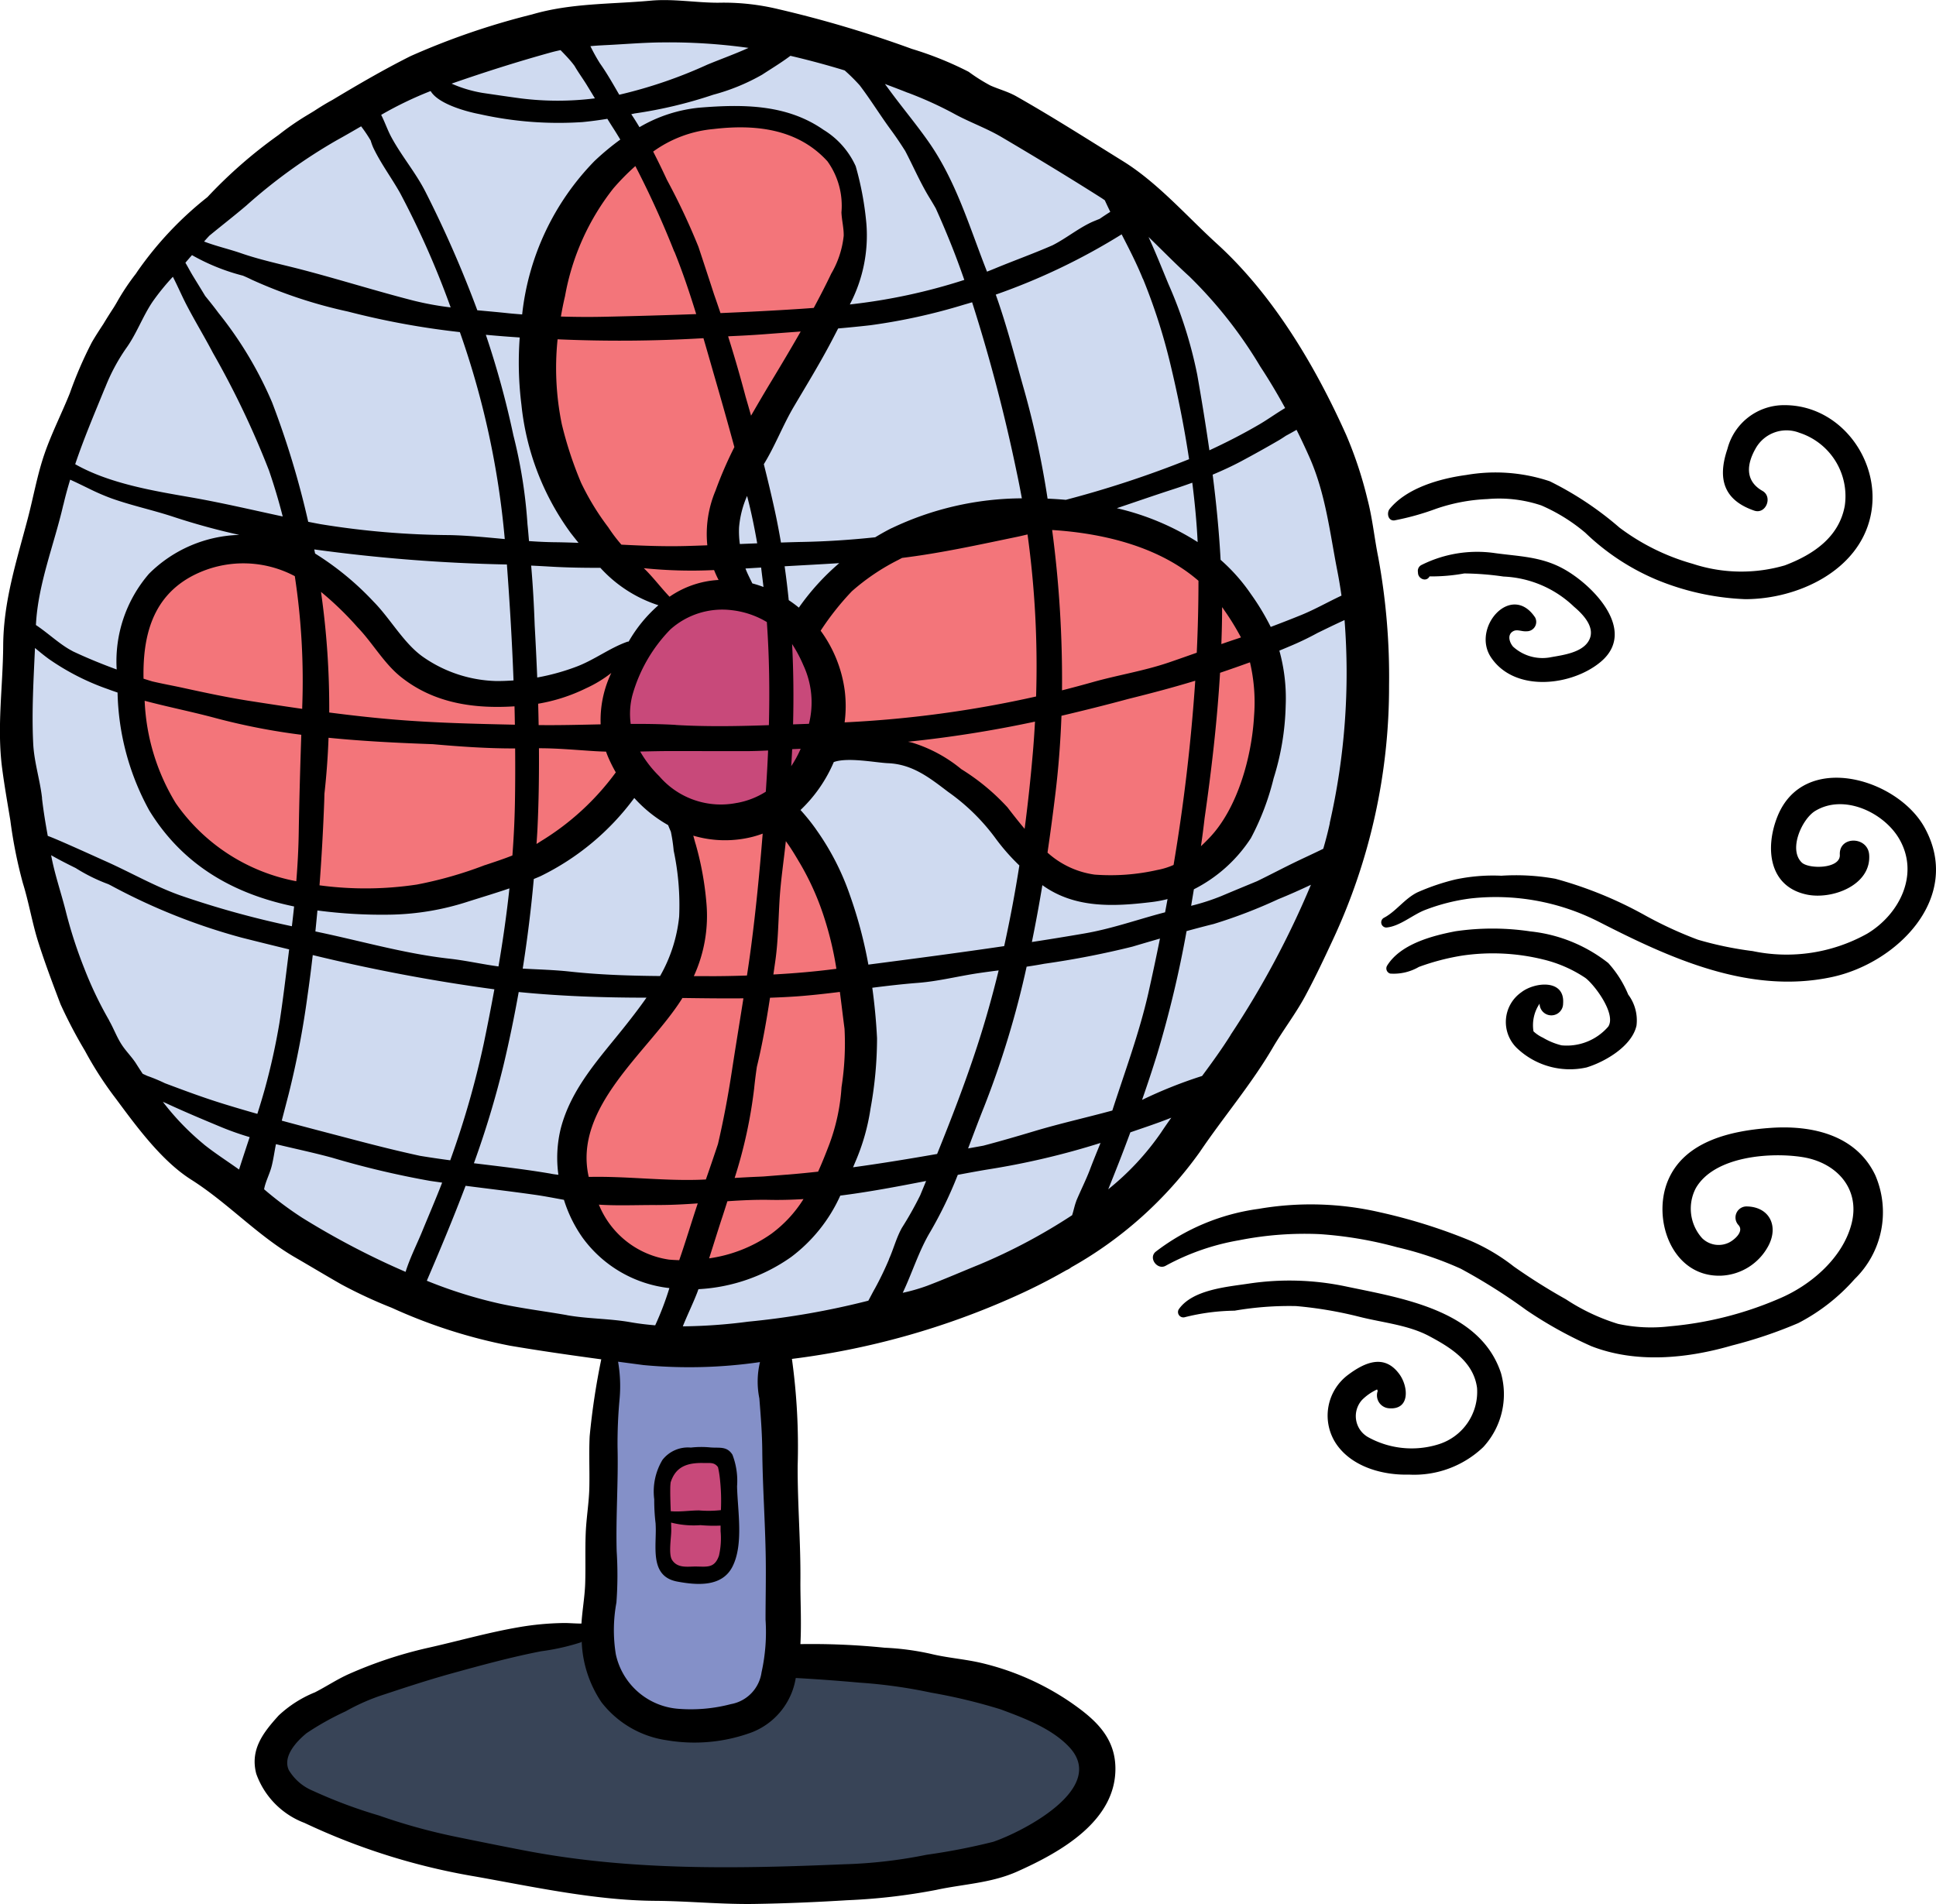 <svg id="p3-12" xmlns="http://www.w3.org/2000/svg" width="141.341" height="139.022" viewBox="0 0 141.341 139.022">
  <path id="Path_1033" data-name="Path 1033" d="M2246.656-3935.458c-.2.087-.411.185-.625.293-2.728,1.378-5.671,2.371-8.437,3.687a49.955,49.955,0,0,0-15.049,10.354c-5.3,5.578-7.859,11.694-10.293,18.778a52.818,52.818,0,0,0-2.023,23.578c1.037,7.976,4.084,16.42,9.112,22.744,4.666,5.868,11.912,9.946,18.837,12.665,8.9,3.494,17.824,5.109,27.371,3.747a58.551,58.551,0,0,0,12.3-3.115c2.06-.774,3.959-1.921,6-2.707,1.553-.6,2.938-.726,4.374-1.682,6.334-4.221,10.342-11.649,13.923-18.142a45.73,45.73,0,0,0,5.585-17,66.586,66.586,0,0,0,.145-14.117,24.708,24.708,0,0,0-5.332-12.953,82.837,82.837,0,0,0-15.739-15.9c-5-3.887-10.852-7.71-17.074-9.032a89.372,89.372,0,0,0-10.713-1.745C2254.975-3936.355,2250.517-3937.118,2246.656-3935.458Z" transform="translate(-2208.229 3937.528)" fill="#cfdaf0"/>
  <path id="Path_1034" data-name="Path 1034" d="M2287.477-3504.141c-2.077.733-3.935,1.935-5.988,2.739-1.579.618-3.141,1.131-4.281,2.493-2.059,2.464-.018,4.849,2.572,6.023,4.886,2.215,10.859,2.832,16.092,3.8,6.632,1.229,13.168.779,19.859.8,4.19.011,9.638-.121,13.559-1.7,2.611-1.055,8.28-4.061,7.138-7.613s-8.881-5.322-12.057-5.94c-3.853-.75-7.55-1.167-11.4-1.542C2304.122-3505.952,2294.73-3506.8,2287.477-3504.141Z" transform="translate(-2256.464 3625.834)" fill="#384457"/>
  <path id="Path_1035" data-name="Path 1035" d="M2362.374-3572.546c-.67,3.856-1.149,11.272,1.745,14.426a7.018,7.018,0,0,0,9.519.353c4.058-3.69,2-10.475,1.735-15.173-.178-3.19.122-6.464-.3-9.608-.391-2.9-3.242-2.32-5.72-2.205-2.211.1-6.237-.9-6.659,1.586C2362.016-3579.184,2362.82-3574.974,2362.374-3572.546Z" transform="translate(-2318.362 3682.984)" fill="#8490c8"/>
  <g id="Group_359" data-name="Group 359" transform="translate(9.202 8.729)">
    <path id="Path_1036" data-name="Path 1036" d="M2356.789-3872.88c-3.781-2.2-7.119-7.81-8.6-11.895-2.295-6.33-.824-15.993,4.487-20.527a13.034,13.034,0,0,1,11.722-2.967c1.953.479,4.386,1.261,5.213,3.285a14.684,14.684,0,0,1,.378,8c-1,4.035-4.589,7.334-6.32,11.118-1.678,3.669-3.56,7.553-2.149,11.519C2360.146-3873.486,2357.976-3874.062,2356.789-3872.88Z" transform="translate(-2316.906 3908.638)" fill="#f3757a"/>
    <path id="Path_1037" data-name="Path 1037" d="M2273.373-3788.194c-3.639,3.337-9.8,3.612-14.1,1.426-5.08-2.585-7.5-10.639-14.273-9.353-9.152,1.738-8.632,12.668-4.716,19.19,4.277,7.124,14.842,7.447,21.953,5.858a21.046,21.046,0,0,0,10.7-6.3,3.628,3.628,0,0,0,1.422-3.167c-.1-1.582-.822-2.9-.633-4.609C2273.806-3785.881,2274.9-3788.7,2273.373-3788.194Z" transform="translate(-2237.611 3827.282)" fill="#f3757a"/>
    <path id="Path_1038" data-name="Path 1038" d="M2364-3725.271c1.293,4.123,2.02,9.132-.951,12.84-3.661,4.569-8.718,10.034-5.188,16.174,3.279,5.7,10.346,5.887,15.029,1.462,5.292-5,5.614-13.94,3.634-20.485-.613-2.025-1.575-3.749-2.342-5.68-.427-1.077-.836-3.276-1.814-3.994-1.07-.786-2.775-.1-3.988,0C2367.146-3724.852,2365.54-3725.362,2364-3725.271Z" transform="translate(-2323.798 3775.932)" fill="#f3757a"/>
    <path id="Path_1039" data-name="Path 1039" d="M2420.047-3787.94a11.831,11.831,0,0,1,6.781.832c2.37.987,3.449,3.2,5.3,4.866a21.085,21.085,0,0,0,7.415,4.328c2.542.749,5.827-.792,7.971-2.219,4.693-3.124,5.213-13.254,2.929-17.958-1.628-3.353-6.057-4.835-9.291-6.148a16.251,16.251,0,0,0-10.8-.7c-4.134,1.056-9.358,3.4-11.708,7.208-.816,1.321-.625,2.252-.1,3.687a13.545,13.545,0,0,1,1,3.012C2419.691-3789.928,2419.13-3788.712,2420.047-3787.94Z" transform="translate(-2368.273 3834.003)" fill="#f3757a"/>
  </g>
  <g id="Group_360" data-name="Group 360" transform="translate(44.961 43.139)">
    <path id="Path_1040" data-name="Path 1040" d="M2370.635-3782.167c-2.417,1.077-3.859,6.079-3.409,8.487.534,2.857,3.169,5.84,6.06,6.379,3.452.644,7.282-.35,8.828-3.675a9.4,9.4,0,0,0-.581-8.977,8.913,8.913,0,0,0-4.677-3.453C2373.589-3784.679,2372.557-3783.7,2370.635-3782.167Z" transform="translate(-2367.145 3783.992)" fill="#c8497a"/>
    <path id="Path_1041" data-name="Path 1041" d="M2380.318-3555.337c-2.215.506-2.229,7.474-.713,8.561a2.886,2.886,0,0,0,3.923-.754c.779-1.512.22-4.217.12-5.9C2383.485-3556.138,2382.244-3555.257,2380.318-3555.337Z" transform="translate(-2375.401 3618.514)" fill="#c8497a"/>
  </g>
  <path id="Path_1042" data-name="Path 1042" d="M2304.9-3899.564c-.291-1.438-.417-2.837-.792-4.259a29.3,29.3,0,0,0-1.537-4.652c-2.251-5.036-5.325-10.221-9.423-13.962-2.2-2-4.33-4.466-6.867-6.042-2.578-1.6-5.141-3.236-7.788-4.738-.627-.356-1.268-.514-1.913-.8a13.04,13.04,0,0,1-1.584-1,24.748,24.748,0,0,0-4.144-1.671,83.535,83.535,0,0,0-9.74-2.9,16.97,16.97,0,0,0-4.4-.472c-1.635,0-3.289-.3-4.92-.151-2.924.267-5.824.17-8.674,1.007a53.71,53.71,0,0,0-8.866,3.042c-1.951.979-3.823,2.069-5.691,3.191-.1.057-.2.109-.3.167-.37.212-.726.436-1.077.665l-.613.37a20.154,20.154,0,0,0-1.965,1.371,34.477,34.477,0,0,0-5.185,4.532,25.392,25.392,0,0,0-5.125,5.444c-.032.051-.066.1-.1.151a16.859,16.859,0,0,0-1.377,2.067c-.07.125-.146.246-.219.369-.26.4-.516.8-.761,1.21-.295.45-.589.9-.856,1.36a29.471,29.471,0,0,0-1.608,3.721c-.594,1.476-1.32,2.9-1.841,4.4-.534,1.541-.809,3.15-1.223,4.725-.818,3.117-1.778,6.029-1.8,9.291-.018,3.007-.47,5.959-.077,8.968.166,1.271.392,2.543.6,3.809a33.97,33.97,0,0,0,.91,4.564c.448,1.436.683,2.924,1.14,4.356.484,1.519,1.05,3.016,1.614,4.5a34.925,34.925,0,0,0,1.784,3.4,26.174,26.174,0,0,0,2.266,3.507c1.5,2.025,3.333,4.532,5.483,5.895,2.687,1.7,4.853,4.1,7.626,5.7,1.12.648,2.22,1.312,3.338,1.949a34.315,34.315,0,0,0,3.682,1.71,38.4,38.4,0,0,0,8.635,2.77c2.229.378,4.442.693,6.662.995a52.363,52.363,0,0,0-.846,5.61c-.061,1.219,0,2.451-.023,3.672-.018,1.143-.218,2.252-.265,3.391-.051,1.23,0,2.464-.039,3.695-.033.982-.213,1.946-.273,2.925-.441,0-.914-.043-1.265-.04a20.775,20.775,0,0,0-3.333.31c-2.265.39-4.47,1.028-6.705,1.524a31.3,31.3,0,0,0-5.65,1.879c-.87.385-1.654.913-2.5,1.346a8.551,8.551,0,0,0-2.652,1.692c-1.126,1.244-2.1,2.484-1.636,4.257a5.977,5.977,0,0,0,3.521,3.587A47.672,47.672,0,0,0,2239-3803.24c4.287.762,8.76,1.744,13.121,1.773,2.4.016,4.79.263,7.209.227,2.284-.035,4.532-.132,6.806-.272a43.944,43.944,0,0,0,6.481-.751c2-.433,4.01-.49,5.92-1.341,3.135-1.4,7.272-3.7,7.172-7.644-.057-2.242-1.567-3.535-3.265-4.712a19.469,19.469,0,0,0-6.625-2.9c-1.2-.269-2.407-.353-3.6-.644a19.3,19.3,0,0,0-3.359-.445,52.61,52.61,0,0,0-6.147-.263c.086-1.616-.01-3.26,0-4.613.026-2.812-.213-5.6-.2-8.412a46.585,46.585,0,0,0-.419-7.8,56.873,56.873,0,0,0,16.283-4.567,41.382,41.382,0,0,0,3.755-1.911,1.443,1.443,0,0,0,.361-.213,28.938,28.938,0,0,0,9.372-8.408c1.73-2.561,3.761-4.94,5.322-7.605.758-1.3,1.673-2.474,2.386-3.8s1.364-2.7,2-4.07a43.7,43.7,0,0,0,4.116-18.6A48.185,48.185,0,0,0,2304.9-3899.564Zm-5.965-9.311q.487.979.932,1.979c1.2,2.7,1.5,5.559,2.065,8.422.111.565.2,1.134.284,1.705-.966.452-1.908.991-2.9,1.4-.755.309-1.509.6-2.266.886a17.682,17.682,0,0,0-1.447-2.4,13.31,13.31,0,0,0-2.213-2.5c-.113-2.086-.316-4.154-.58-6.218.709-.3,1.409-.619,2.092-.984.914-.489,1.811-.988,2.708-1.509.174-.1.36-.223.553-.352C2298.371-3908.553,2298.644-3908.711,2298.938-3908.875Zm-5.437,12.943c.046.066.1.13.14.2a18.593,18.593,0,0,1,1.239,2.016c-.094.031-.186.064-.28.095-.385.127-.769.258-1.152.391.031-.866.054-1.73.054-2.587C2293.5-3895.857,2293.5-3895.895,2293.5-3895.932Zm2.035,4.027a12.752,12.752,0,0,1,.3,3.922c-.163,2.949-1.188,6.71-3.237,8.875-.211.223-.425.434-.641.636.1-.676.188-1.355.265-2.035.5-3.478.918-7.066,1.13-10.627Q2294.451-3891.507,2295.536-3891.9Zm-4.406-28.152a32.365,32.365,0,0,1,5.163,6.566c.648.984,1.248,1.994,1.812,3.026-.661.39-1.3.857-1.92,1.215-1.18.687-2.376,1.3-3.61,1.87-.264-1.837-.563-3.675-.889-5.526a31.81,31.81,0,0,0-2.1-6.611c-.456-1.1-.924-2.282-1.455-3.438C2289.146-3921.975,2290.127-3920.96,2291.13-3920.056Zm-31.41,81.919c.1,1.263.2,2.533.212,3.8.024,2.614.214,5.211.253,7.814.022,1.5-.013,3.01-.015,4.516a13.574,13.574,0,0,1-.292,3.859,2.743,2.743,0,0,1-2.234,2.318,11.492,11.492,0,0,1-3.791.346,5.064,5.064,0,0,1-4.613-3.985,11.046,11.046,0,0,1,.044-3.778,27.354,27.354,0,0,0,.018-3.751c-.068-2.528.126-5.045.064-7.583a35.164,35.164,0,0,1,.155-3.6,10.47,10.47,0,0,0-.116-2.651l1.86.247a35.74,35.74,0,0,0,8.5-.219A6.126,6.126,0,0,0,2259.72-3838.137Zm-24.781-17.728c-1.6-.347-3.18-.743-4.754-1.157-1.783-.469-3.562-.929-5.334-1.41q.256-.98.509-1.959a65.06,65.06,0,0,0,1.365-7.119c.146-1.005.273-2.009.389-3.012a129.2,129.2,0,0,0,13.259,2.5q-.365,2-.783,4a65.972,65.972,0,0,1-2.439,8.485C2236.411-3855.636,2235.674-3855.744,2234.939-3855.865Zm-14.879-31.951a47.2,47.2,0,0,0,6.217,1.208c-.079,2.387-.149,4.776-.187,7.161-.019,1.192-.083,2.366-.177,3.534a13.848,13.848,0,0,1-8.8-5.7,15.564,15.564,0,0,1-2.271-7.477C2216.563-3888.632,2218.309-3888.29,2220.06-3887.816Zm-5.3-2.889c-.062-3.114.649-6.021,3.671-7.558a8.016,8.016,0,0,1,7.373.074,50.759,50.759,0,0,1,.542,9.524c0,.055,0,.109-.005.164-1.276-.182-2.551-.377-3.831-.577-1.618-.252-3.245-.6-4.848-.95-.732-.161-1.513-.3-2.272-.479C2215.176-3890.572,2214.966-3890.637,2214.756-3890.705Zm27.589-20a19.163,19.163,0,0,0,3.6,9.367q.281.359.567.716c-.574-.021-1.148-.039-1.721-.045-.631-.007-1.262-.038-1.893-.083-.035-.408-.067-.817-.111-1.224a35.861,35.861,0,0,0-1.03-6.5v0a65.489,65.489,0,0,0-2.01-7.338q1.236.114,2.473.195A24.823,24.823,0,0,0,2242.346-3910.705Zm19.831,23.338c.05-1.95.032-3.912-.071-5.867a9.985,9.985,0,0,1,.826,1.555,6.437,6.437,0,0,1,.405,4.271Zm.555,1.782c-.015.035-.029.069-.044.1a7.948,7.948,0,0,1-.646,1.17q.04-.62.07-1.242Zm-.134-10.308a9.019,9.019,0,0,0-.737-.544q-.126-1.244-.3-2.474c1.327-.074,2.657-.146,3.988-.228A17.406,17.406,0,0,0,2262.6-3895.893Zm-.948,17.054c.432.583.813,1.255,1.006,1.575a19.631,19.631,0,0,1,1.81,4.052,24.273,24.273,0,0,1,.874,3.694l-.015,0c-1.52.2-3.051.33-4.585.413q.071-.491.141-.983c.211-1.482.221-3,.313-4.5C2261.282-3876.009,2261.5-3877.418,2261.649-3878.839Zm2.216-.849a14.618,14.618,0,0,0-1.146-1.426,10.476,10.476,0,0,0,2.429-3.5c1.021-.373,3.062.044,3.963.082,1.782.075,3.024,1.058,4.379,2.089a15,15,0,0,1,3.419,3.33,15.139,15.139,0,0,0,1.788,2.048q-.463,2.961-1.108,5.889c-3.3.486-6.6.92-9.915,1.35a32.346,32.346,0,0,0-1.335-5.035A18.753,18.753,0,0,0,2263.865-3879.687Zm13.984-1.6a15.991,15.991,0,0,0-3.39-2.81,10.483,10.483,0,0,0-3.559-1.927c-.11-.03-.222-.052-.334-.074a87.182,87.182,0,0,0,9.273-1.469c-.038.679-.081,1.355-.137,2.029-.162,1.929-.367,3.867-.62,5.8C2278.658-3880.244,2278.248-3880.767,2277.849-3881.285Zm-11.909-6.23a9.106,9.106,0,0,0,.012-2.281,9.512,9.512,0,0,0-1.763-4.407,20.042,20.042,0,0,1,2.28-2.881,15.926,15.926,0,0,1,3.413-2.3c.083-.048.171-.089.255-.135,2.822-.345,5.619-.964,8.4-1.54.254-.052.5-.115.757-.172a70.323,70.323,0,0,1,.625,11.831A81.464,81.464,0,0,1,2265.94-3887.514Zm3.431-14.177c-.416.208-.813.435-1.2.668-1.763.187-3.532.305-5.305.339-.524.01-1.048.027-1.573.044-.131-.758-.272-1.511-.434-2.256-.251-1.159-.528-2.312-.817-3.464.828-1.345,1.391-2.852,2.2-4.218.938-1.588,1.9-3.157,2.758-4.793.153-.292.31-.594.467-.9.785-.07,1.569-.146,2.354-.236a43.066,43.066,0,0,0,6.827-1.5c.2-.056.4-.116.6-.176a122.03,122.03,0,0,1,3.256,12.415c.136.631.259,1.266.375,1.9A22.317,22.317,0,0,0,2269.372-3901.692Zm-12.682,44.983q-.429,1.293-.878,2.575c-.123.006-.246.013-.37.017-2.7.1-5.4-.26-8.089-.205h-.094c-1.151-5.083,4.315-9.1,6.771-12.95.023-.037.046-.077.07-.114,1.486.02,2.968.04,4.453.025-.28,1.778-.574,3.553-.847,5.337S2257.1-3858.46,2256.69-3856.709Zm-4.339-39.357a10.343,10.343,0,0,0-2.177,2.657.3.3,0,0,0-.108.016c-1.263.446-2.4,1.321-3.682,1.807a16.161,16.161,0,0,1-2.885.8q-.078-1.905-.185-3.807c-.051-1.454-.13-2.907-.258-4.365q.727.036,1.453.078c1.2.07,2.4.088,3.6.085A9.792,9.792,0,0,0,2252.35-3896.065Zm-1.072-2.7.032,0a34.2,34.2,0,0,0,5.1.135,7.5,7.5,0,0,0,.329.724h-.022a6.964,6.964,0,0,0-3.558,1.224c-.62-.65-1.174-1.391-1.815-2.023Zm-3.148,11.4c-1.511.033-3.021.072-4.528.054-.01-.52-.02-1.04-.036-1.56a12.7,12.7,0,0,0,3.488-1.124,9.009,9.009,0,0,0,1.853-1.124A7.979,7.979,0,0,0,2248.13-3887.364Zm-4.5,1.745c1.369,0,2.683.126,4.066.212.275.017.551.028.826.035.04.112.081.223.127.335a10.486,10.486,0,0,0,.586,1.18,19.038,19.038,0,0,1-5.475,5.028c-.1.069-.208.134-.313.2.023-.366.05-.731.068-1.1C2243.61-3881.69,2243.638-3883.654,2243.625-3885.619Zm-.377,9.545c.159-.067.321-.13.476-.2a18.679,18.679,0,0,0,6.855-5.713,9.862,9.862,0,0,0,2.469,1.98c.095.238.2.479.2.475a11.917,11.917,0,0,1,.207,1.386,19.158,19.158,0,0,1,.4,4.819,10.978,10.978,0,0,1-1.393,4.341c-2.208-.02-4.432-.09-6.583-.326-1.141-.125-2.293-.152-3.445-.217Q2242.953-3872.786,2243.248-3876.074Zm12.8,7.093h-1.121a10.55,10.55,0,0,0,.917-5.35,22.482,22.482,0,0,0-.776-4.263c-.066-.2-.118-.428-.182-.643a8.178,8.178,0,0,0,4.341.082,7.03,7.03,0,0,0,.726-.23c-.222,2.761-.488,5.525-.848,8.27-.092.7-.192,1.4-.3,2.091Q2257.427-3868.982,2256.046-3868.981Zm2.037-12.65a5.926,5.926,0,0,1-5.675-1.938,8.354,8.354,0,0,1-1.4-1.809c.755-.016,1.51-.036,2.262-.035l5.408.005c.558,0,1.114-.021,1.669-.048q-.065,1.513-.168,3.01A5.866,5.866,0,0,1,2258.083-3881.632Zm-4.467-5.692c-1.1-.064-2.2-.078-3.3-.071a5.445,5.445,0,0,1,.119-2.081,11.188,11.188,0,0,1,2.771-4.813,5.675,5.675,0,0,1,4.482-1.412,6.372,6.372,0,0,1,2.567.867c.18,2.5.211,5.023.149,7.528C2258.136-3887.231,2255.864-3887.192,2253.616-3887.324Zm5.489-22.567c-.13-.465-.264-.929-.4-1.393q-.586-2.219-1.278-4.409l.146-.013c.828-.036,1.655-.079,2.481-.142.892-.068,1.782-.134,2.672-.2-.687,1.205-1.4,2.4-2.124,3.6C2260.1-3911.613,2259.6-3910.758,2259.1-3909.891Zm.914,12.5a8.237,8.237,0,0,0-.824-.265c-.171-.364-.361-.709-.5-1.089l1.143-.069C2259.9-3898.337,2259.965-3897.864,2260.019-3897.388Zm-1.205-6.645c.055.223.114.446.168.67.221.919.405,1.849.569,2.784-.423.017-.845.033-1.267.051a6.69,6.69,0,0,1-.058-1.208A7.139,7.139,0,0,1,2258.814-3904.033Zm6.124-16.2c-.4.839-.824,1.656-1.259,2.465q-.45.034-.9.065c-1.966.131-3.937.229-5.909.313-.154-.454-.307-.907-.467-1.359q-.567-1.746-1.143-3.483a48.351,48.351,0,0,0-2.3-4.889c-.316-.685-.653-1.378-1.005-2.062a8.862,8.862,0,0,1,4.406-1.646c3.046-.362,6.15-.028,8.318,2.355a5.555,5.555,0,0,1,1.022,3.728c.022.571.177,1.142.165,1.713A6.906,6.906,0,0,1,2264.938-3920.234Zm-11.433-1.647c.61,1.507,1.119,3.03,1.592,4.564q-3.383.125-6.76.195c-1.018.022-2.067.015-3.118-.017.085-.494.181-.988.3-1.482a17.727,17.727,0,0,1,3.521-7.863,16.921,16.921,0,0,1,1.616-1.642A67.614,67.614,0,0,1,2253.505-3921.881Zm2.119,6.316c.236.806.468,1.614.7,2.426.533,1.839,1.058,3.683,1.56,5.533a28.95,28.95,0,0,0-1.381,3.192,8.161,8.161,0,0,0-.594,3.978c-.532.02-1.064.039-1.6.053-1.553.04-3.112-.021-4.672-.1a11.512,11.512,0,0,1-.961-1.27,18.643,18.643,0,0,1-1.979-3.241,27.508,27.508,0,0,1-1.413-4.292,20.407,20.407,0,0,1-.306-6.193l.224.011A102.875,102.875,0,0,0,2255.625-3915.565Zm-15.951,38.479a29.022,29.022,0,0,1-4.968,1.421,25.163,25.163,0,0,1-7.108.056q.229-3.049.343-6.122c.007-.189.01-.379.016-.568q.227-2.036.3-4.084c2.528.253,5.078.378,7.614.468,2,.178,4.019.318,6.009.311.011,1.347.008,2.694-.017,4.039-.024,1.264-.088,2.523-.183,3.777C2241.021-3877.53,2240.343-3877.31,2239.674-3877.086Zm1.789,1.7c-.205,1.909-.477,3.809-.8,5.7-1.2-.161-2.37-.431-3.577-.566-3.229-.361-6.284-1.248-9.456-1.918l-.334-.072c.052-.51.1-1.021.149-1.531a35.961,35.961,0,0,0,5.285.306,19.347,19.347,0,0,0,5.73-.96C2239.45-3874.745,2240.464-3875.049,2241.462-3875.39Zm-13.748-21.641a23.337,23.337,0,0,1,2.662,2.578c1.1,1.14,1.917,2.627,3.157,3.619,2.422,1.936,5.349,2.339,8.3,2.152.012.447.019.895.027,1.341-2.892-.062-5.81-.131-8.688-.366-1.634-.133-3.252-.316-4.866-.525A60.043,60.043,0,0,0,2227.715-3897.031Zm14.054,6.457c-.425.03-.853.049-1.292.044a9.752,9.752,0,0,1-5.282-1.734c-1.427-.98-2.421-2.82-3.649-4.059a21.178,21.178,0,0,0-4.271-3.516c-.019-.1-.041-.2-.061-.3a121.176,121.176,0,0,0,14.064,1.1C2241.493-3896.225,2241.664-3893.4,2241.769-3890.574Zm2.739,36.019c-1.868-.32-3.755-.535-5.639-.765a68.565,68.565,0,0,0,2.157-7.139c.426-1.78.792-3.568,1.114-5.363,3.055.305,6.171.409,9.228.412h.1c-.471.676-.983,1.343-1.521,2.023-1.849,2.337-3.953,4.535-4.732,7.509a8.971,8.971,0,0,0-.177,3.4C2244.861-3854.5,2244.684-3854.525,2244.508-3854.555Zm7.725,2.284c.995.006,1.987-.048,2.978-.117-.462,1.381-.873,2.771-1.353,4.147-.249-.008-.5-.02-.743-.043A6.546,6.546,0,0,1,2248-3852.3C2249.407-3852.208,2250.822-3852.281,2252.234-3852.271Zm4.763.909c.127-.391.253-.787.379-1.183,1.036-.071,2.072-.121,3.109-.1.812.016,1.628-.008,2.446-.058a9.2,9.2,0,0,1-2.345,2.533,10.41,10.41,0,0,1-4.543,1.794C2256.367-3849.371,2256.675-3850.37,2257-3851.363Zm4.73-3.127q-.859.068-1.722.136l-.271.013c-.609.024-1.218.058-1.828.094a34.77,34.77,0,0,0,1.427-6.56c.051-.518.12-1.035.194-1.55.408-1.668.7-3.353.961-5.049.655-.024,1.311-.055,1.968-.1,1.048-.077,2.091-.195,3.133-.324.116.883.22,1.775.339,2.685a20.723,20.723,0,0,1-.219,4.267,14.578,14.578,0,0,1-.887,4.161c-.26.684-.529,1.357-.823,2.01C2263.243-3854.626,2262.485-3854.551,2261.727-3854.49Zm4.824-.537c.05-.118.1-.237.15-.356a15.531,15.531,0,0,0,1.125-3.928,28.751,28.751,0,0,0,.476-5.135q-.094-1.856-.347-3.689c1.111-.141,2.222-.271,3.339-.357,1.469-.113,2.954-.493,4.41-.709.494-.073.985-.138,1.476-.2-.455,1.864-.972,3.708-1.563,5.52-.871,2.67-1.877,5.283-2.929,7.882C2270.647-3855.643,2268.6-3855.307,2266.551-3855.027Zm18.935-4.144c-1.908.52-3.847.95-5.739,1.519-1.218.366-2.448.722-3.686,1.049l-1.111.2c.388-1.02.766-2.038,1.162-3.024a67.232,67.232,0,0,0,3.111-10.247c.426-.063.853-.131,1.282-.212a63.82,63.82,0,0,0,6.437-1.25q1.007-.3,2.015-.59-.405,2.01-.852,4C2287.443-3864.8,2286.4-3862.012,2285.485-3859.171Zm3.33-14.336c-1.789.494-3.54,1.093-5.373,1.408q-1.917.33-3.837.624.423-2.069.766-4.151c2.377,1.712,5.213,1.571,8.019,1.229a8.93,8.93,0,0,0,1.12-.213q-.088.484-.18.967C2289.157-3873.6,2288.985-3873.554,2288.815-3873.507Zm-.03-3.232a15.457,15.457,0,0,1-4.6.343,6.464,6.464,0,0,1-3.439-1.606q.312-2.131.569-4.251c.234-1.907.379-3.823.45-5.741,1.633-.385,3.265-.791,4.887-1.231,1.637-.406,3.274-.837,4.88-1.327a135.328,135.328,0,0,1-1.582,13.45A5.232,5.232,0,0,1,2288.785-3876.739Zm.814-15.145c-1.851.63-3.761.922-5.637,1.458-.715.2-1.435.393-2.157.576a83.211,83.211,0,0,0-.72-11.708c3.821.242,7.844,1.244,10.682,3.708q0,2.62-.125,5.252C2290.96-3892.357,2290.281-3892.116,2289.6-3891.884Zm-3.785-11.268c1.376-.464,2.749-.941,4.135-1.39q.689-.223,1.367-.47c.182,1.45.322,2.9.392,4.335A18.886,18.886,0,0,0,2285.813-3903.152Zm1.9-16.752a42.523,42.523,0,0,1,1.991,6.188c.542,2.246,1.018,4.6,1.377,6.987a75.776,75.776,0,0,1-9,2.968c-.445-.04-.889-.068-1.331-.087a66.162,66.162,0,0,0-1.683-7.84c-.667-2.345-1.275-4.752-2.1-7.058a46.379,46.379,0,0,0,9.19-4.4C2286.713-3922.082,2287.266-3921.009,2287.714-3919.9Zm-17.167-13.584a27.394,27.394,0,0,1,3.279,1.481c1.166.653,2.412,1.08,3.555,1.753,2.47,1.455,4.915,2.935,7.328,4.469.074.048.146.1.22.151.129.284.264.565.4.846-.262.164-.52.336-.775.51-.242.1-.479.189-.691.293-.96.469-1.794,1.151-2.745,1.635-1.405.616-2.869,1.138-4.266,1.719-.173.072-.348.14-.522.209-1.29-3.269-2.252-6.628-4.31-9.542-.913-1.294-1.931-2.506-2.862-3.78-.093-.128-.188-.254-.281-.381C2269.434-3933.921,2269.99-3933.712,2270.547-3933.488Zm-8.568-2.693c1.345.315,2.66.668,3.959,1.066a13.406,13.406,0,0,1,1.1,1.092c.81,1.066,1.5,2.2,2.3,3.284.363.494.7,1,1.02,1.506.605,1.153,1.1,2.323,1.783,3.436q.231.375.447.755c.377.832.736,1.678,1.084,2.542.358.885.686,1.781,1,2.681a42.1,42.1,0,0,1-8.358,1.792,10.82,10.82,0,0,0,1.211-5.876,22.536,22.536,0,0,0-.782-4.219,6.014,6.014,0,0,0-2.354-2.659c-2.691-1.873-5.882-1.87-9.026-1.618a10.664,10.664,0,0,0-4.406,1.428c-.194-.322-.391-.641-.6-.948l.246-.054a32.57,32.57,0,0,0,5.737-1.366,14.994,14.994,0,0,0,3.579-1.469C2260.585-3935.242,2261.317-3935.682,2261.979-3936.181Zm-13.657-.773c1.4-.062,2.841-.193,4.238-.206a41.832,41.832,0,0,1,6.359.4c-.983.443-2,.808-3,1.22a34.049,34.049,0,0,1-6.438,2.2c-.453-.778-.891-1.561-1.416-2.3a13.474,13.474,0,0,1-.691-1.247C2247.691-3936.918,2248.008-3936.94,2248.322-3936.954Zm-3.863.534c.242-.067.488-.125.736-.176.3.31.6.616.87.953.05.063.1.131.149.195.275.477.6.917.889,1.386.2.328.4.656.6.986a21.632,21.632,0,0,1-5.38.007c-.947-.126-1.889-.267-2.834-.406a9.487,9.487,0,0,1-2.25-.675C2239.622-3934.981,2242.026-3935.745,2244.459-3936.42Zm-8.749,2.811c.577.979,2.742,1.53,3.57,1.685a26.357,26.357,0,0,0,7.515.581c.609-.058,1.214-.14,1.817-.238.15.242.3.483.456.724.167.259.328.525.489.791a18.891,18.891,0,0,0-1.885,1.568,18.933,18.933,0,0,0-5.28,11.2c-.36-.03-.721-.056-1.074-.094-.729-.078-1.464-.142-2.2-.21a82.709,82.709,0,0,0-3.769-8.618c-.719-1.423-1.733-2.6-2.494-4-.286-.523-.482-1.115-.756-1.65A26.732,26.732,0,0,1,2235.71-3933.609Zm-16.133,10.545c.889-.733,1.8-1.437,2.668-2.176a39.2,39.2,0,0,1,6.584-4.762c.607-.335,1.207-.683,1.806-1.031a10.235,10.235,0,0,1,.7,1.041,3.992,3.992,0,0,0,.2.545c.568,1.175,1.308,2.153,1.943,3.28a64.055,64.055,0,0,1,3.694,8.356,22.054,22.054,0,0,1-2.73-.5c-2.729-.7-5.4-1.544-8.125-2.256-1.475-.385-3.006-.7-4.446-1.2-.863-.3-1.821-.516-2.7-.854C2219.305-3922.771,2219.439-3922.918,2219.577-3923.064Zm-1.42,1.586c.043-.051.087-.1.131-.151a15.055,15.055,0,0,0,3.719,1.5c.21.089.419.182.624.286a34.694,34.694,0,0,0,7.044,2.335,58.269,58.269,0,0,0,8.17,1.5,61.753,61.753,0,0,1,3.277,15.111c-1.334-.124-2.667-.258-4-.289a60.808,60.808,0,0,1-9.46-.8c-.3-.055-.593-.113-.889-.171a63.673,63.673,0,0,0-2.638-8.721,27.911,27.911,0,0,0-3.922-6.541c-.308-.42-.633-.823-.959-1.223-.3-.5-.61-.995-.912-1.493-.189-.312-.353-.635-.535-.937C2217.924-3921.207,2218.044-3921.341,2218.157-3921.478Zm-6.214,9.535a13.9,13.9,0,0,1,1.527-2.87c.774-1.067,1.207-2.329,1.945-3.419a17.006,17.006,0,0,1,1.477-1.816c.354.69.671,1.427.984,2.031.616,1.189,1.314,2.332,1.935,3.518a64.223,64.223,0,0,1,4.1,8.6q.57,1.66,1,3.353c-2.239-.481-4.466-1.007-6.722-1.4-2.73-.474-5.941-1.005-8.428-2.416C2210.4-3908.243,2211.18-3910.071,2211.943-3911.942Zm-3.043,8.54c.143-.621.312-1.229.494-1.83.4.18.8.376,1.2.57q.124.062.249.121a16.143,16.143,0,0,0,1.581.68c1.5.533,3.057.858,4.566,1.361a49.179,49.179,0,0,0,4.753,1.3,9.722,9.722,0,0,0-6.589,2.832,9.769,9.769,0,0,0-2.364,6.995c-1.076-.393-2.138-.827-3.172-1.313-.114-.062-.228-.123-.34-.19-.812-.486-1.566-1.2-2.385-1.743C2207.05-3897.625,2208.234-3900.5,2208.9-3903.4Zm-1.558,21.419c-.154-1.354-.581-2.621-.648-4-.113-2.3.027-4.644.131-6.959.331.275.662.549,1.008.8a17.691,17.691,0,0,0,4.328,2.208c.23.088.462.166.693.245a18.643,18.643,0,0,0,2.32,8.62c2.518,4.1,6.313,6.122,10.569,7-.05.48-.106.962-.162,1.444a67.586,67.586,0,0,1-8.188-2.266c-1.9-.682-3.664-1.71-5.508-2.524-.295-.13-3.512-1.6-4.126-1.806C2207.6-3880.133,2207.448-3881.056,2207.342-3881.983Zm4.9,16.235a27.47,27.47,0,0,1-1.825-3.819,33.171,33.171,0,0,1-1.321-4.063c-.342-1.386-.836-2.781-1.092-4.181.587.334,1.188.64,1.794.938a12.707,12.707,0,0,0,2.386,1.178l.168.084a44.49,44.49,0,0,0,9.558,3.817q1.731.437,3.471.859c-.014.117-.029.233-.043.35-.211,1.683-.406,3.342-.662,4.991a48.278,48.278,0,0,1-1.07,4.847c-.17.61-.355,1.216-.547,1.821-.855-.243-1.709-.494-2.562-.759-1.42-.441-2.8-.957-4.186-1.478a12.247,12.247,0,0,0-1.286-.535l-.335-.154q-.248-.372-.479-.738c-.308-.488-.738-.9-1.051-1.383C2212.8-3864.535,2212.576-3865.169,2212.242-3865.748Zm6.919,9.052a18.845,18.845,0,0,1-3-3.109c.119.051.238.1.353.156,1.3.6,2.631,1.159,3.954,1.708a20.951,20.951,0,0,0,2.03.713c-.261.788-.522,1.575-.774,2.367C2220.87-3855.478,2219.98-3856.046,2219.161-3856.7Zm14.726,9.31c-.411-.179-.822-.361-1.23-.549a58.3,58.3,0,0,1-6.329-3.408,25.619,25.619,0,0,1-2.776-2.077c.1-.555.4-1.105.542-1.647s.21-1.1.324-1.647c1.362.331,2.736.618,4.092.987a65.172,65.172,0,0,0,7.153,1.694c.3.045.592.085.888.127-.473,1.224-.991,2.421-1.49,3.639C2234.676-3849.328,2234.193-3848.374,2233.887-3847.386Zm11.789,3.159c-1.594-.281-3.21-.478-4.794-.814a33.488,33.488,0,0,1-5.451-1.7c.988-2.3,1.949-4.6,2.831-6.932,1.666.215,3.333.411,5,.648.73.1,1.455.245,2.181.376a9.872,9.872,0,0,0,1.36,2.764,9.074,9.074,0,0,0,6.338,3.68,21.7,21.7,0,0,1-1.036,2.719c-.606-.051-1.215-.122-1.828-.231C2248.738-3843.989,2247.212-3843.958,2245.675-3844.228Zm16.7,26.493c1.546.084,3.092.2,4.628.337a36.8,36.8,0,0,1,5.24.731,40.8,40.8,0,0,1,5.069,1.217c1.715.636,3.765,1.4,5.044,2.784,2.757,2.993-3.414,6.153-5.575,6.892a46.582,46.582,0,0,1-4.873.947,35.136,35.136,0,0,1-6.036.693c-7.718.325-15.466.479-23.114-.971-1.716-.325-3.425-.675-5.136-1.022a43.361,43.361,0,0,1-5.687-1.569,35.643,35.643,0,0,1-4.813-1.8,3.683,3.683,0,0,1-1.768-1.518c-.459-1,.555-2.083,1.293-2.69a20.5,20.5,0,0,1,2.86-1.6,15.068,15.068,0,0,1,2.828-1.235c1.672-.554,3.312-1.09,5.009-1.558,2.116-.583,4.293-1.177,6.448-1.594a16.2,16.2,0,0,0,2.948-.669,8.461,8.461,0,0,0,1.436,4.388,7.338,7.338,0,0,0,4.768,2.781,12.094,12.094,0,0,0,6.222-.581A5.135,5.135,0,0,0,2262.373-3817.735Zm6.8-30.573a23.632,23.632,0,0,1-1.028,2.13c-.139.236-.306.574-.482.892a57.936,57.936,0,0,1-8.781,1.533,39.265,39.265,0,0,1-4.765.341c.338-.845.75-1.682,1.057-2.479.03-.077.056-.157.085-.235a12.9,12.9,0,0,0,6.768-2.349,11.521,11.521,0,0,0,3.588-4.484c2.094-.265,4.19-.663,6.265-1.067q-.216.526-.434,1.051a25.2,25.2,0,0,1-1.333,2.369C2269.711-3849.869,2269.517-3849.068,2269.173-3848.308Zm13.668-4.235c-.108.258-.185.657-.3,1.015a41.768,41.768,0,0,1-6.778,3.605c-1.266.513-2.534,1.067-3.808,1.55a13.311,13.311,0,0,1-1.782.512c.7-1.473,1.179-3.067,2.019-4.466a29.956,29.956,0,0,0,2-4.146c.7-.134,1.405-.262,2.1-.381a56.465,56.465,0,0,0,8.323-1.95c-.265.655-.536,1.308-.783,1.967C2283.539-3854.052,2283.162-3853.314,2282.841-3852.543Zm2.332-.868c.263-.646.519-1.294.777-1.95.289-.736.567-1.475.842-2.216.955-.331,1.99-.669,2.99-1.07-.255.359-.508.721-.751,1.087A19.454,19.454,0,0,1,2285.173-3853.411Zm8.94-11.272c-.646,1.025-1.358,2.011-2.084,2.99a33.122,33.122,0,0,0-4.383,1.748c.388-1.114.761-2.233,1.109-3.363a80.864,80.864,0,0,0,2.141-8.964c.657-.179,1.315-.355,1.975-.518a36.817,36.817,0,0,0,4.717-1.811c.8-.323,1.6-.681,2.387-1.052A65.578,65.578,0,0,1,2294.113-3864.683Zm7.245-15.486c-.137.634-.3,1.263-.483,1.887-.61.3-1.229.583-1.824.867-1.018.486-2,1.009-3.01,1.5-.864.358-1.729.713-2.588,1.077a15.993,15.993,0,0,1-2.224.72q.1-.6.2-1.207a10.721,10.721,0,0,0,4.167-3.742,18.8,18.8,0,0,0,1.655-4.359,19.112,19.112,0,0,0,.881-5.323,12.958,12.958,0,0,0-.462-4c.23-.1.461-.19.69-.291a21.148,21.148,0,0,0,2.093-1c.658-.32,1.316-.643,1.976-.942A49.35,49.35,0,0,1,2301.358-3880.169Z" transform="translate(-2204.278 3940.259)"/>
  <path id="Path_1043" data-name="Path 1043" d="M2382.983-3556.973c-.406-.645-.965-.473-1.615-.53a6.674,6.674,0,0,0-1.419.011,2.359,2.359,0,0,0-2.075.9,4.491,4.491,0,0,0-.6,2.875,14.216,14.216,0,0,0,.1,1.762c.009.184.015.361.014.526-.009,1.515-.31,3.371,1.57,3.721,1.45.27,3.262.407,4.025-1.086.835-1.635.375-4.1.339-5.877A5.3,5.3,0,0,0,2382.983-3556.973ZM2382-3549.6c-.321.93-.874.8-1.672.793-.594-.008-1.352.157-1.757-.49-.265-.423-.052-1.64-.054-2.133,0-.195-.006-.39-.011-.586a6.678,6.678,0,0,0,2.151.188,10.747,10.747,0,0,0,1.461.032c0,.134,0,.269,0,.4A5.652,5.652,0,0,1,2382-3549.6Zm.145-3.326a8.091,8.091,0,0,1-1.6.022c-.671,0-1.388.121-2.065.057-.022-.571-.043-1.141-.035-1.708a3.708,3.708,0,0,1,.028-.4c.343-1.05,1.065-1.443,2.4-1.411.476.011.782-.071,1.055.3a6.513,6.513,0,0,1,.134.789A14.6,14.6,0,0,1,2382.142-3552.924Z" transform="translate(-2329.511 3663.189)"/>
  <path id="Path_1044" data-name="Path 1044" d="M2571.826-3824.683a19.148,19.148,0,0,0,3.038-.847,13.117,13.117,0,0,1,3.757-.711,9.691,9.691,0,0,1,3.934.465,12.938,12.938,0,0,1,3.208,1.992,17,17,0,0,0,5.166,3.415,18.808,18.808,0,0,0,6.514,1.437c3.806,0,8.266-2.047,9.144-6.056.861-3.931-2.127-8.116-6.279-8.11a4.265,4.265,0,0,0-4.168,3.2c-.751,2.211-.248,3.74,1.954,4.5.851.295,1.373-1,.607-1.438-1.3-.738-1.161-1.97-.474-3.148a2.584,2.584,0,0,1,3.16-1.1,4.865,4.865,0,0,1,3.321,5.333c-.413,2.294-2.3,3.564-4.376,4.351a11.345,11.345,0,0,1-6.726-.115,16.131,16.131,0,0,1-5.351-2.646,23.873,23.873,0,0,0-5.089-3.381,12.492,12.492,0,0,0-6.089-.458c-1.924.259-4.341.941-5.6,2.483C2571.249-3825.226,2571.362-3824.635,2571.826-3824.683Z" transform="translate(-2470.027 3862.681)"/>
  <path id="Path_1045" data-name="Path 1045" d="M2554.234-3642.027c-2.845.2-6.269.947-7.482,3.837-1.193,2.842.3,7.06,3.862,6.954a4.107,4.107,0,0,0,3.47-2.188c.767-1.463.052-2.861-1.62-2.869a.809.809,0,0,0-.565,1.364c.41.456-.273,1.062-.7,1.276a1.718,1.718,0,0,1-1.954-.32,3.224,3.224,0,0,1-.462-3.657c1.348-2.332,5.428-2.635,7.78-2.266,2.464.387,4.24,2.279,3.592,4.85-.63,2.5-2.977,4.52-5.309,5.494a25.825,25.825,0,0,1-7.975,2.013,11.42,11.42,0,0,1-3.769-.179,14.813,14.813,0,0,1-3.8-1.792,43.734,43.734,0,0,1-3.805-2.394,14.286,14.286,0,0,0-3.23-1.91,40.173,40.173,0,0,0-6.552-2.053,22.424,22.424,0,0,0-8.86-.247,15.785,15.785,0,0,0-7.515,3.135c-.547.476.162,1.382.771,1a17.238,17.238,0,0,1,5.314-1.842,24.559,24.559,0,0,1,5.9-.449,28.646,28.646,0,0,1,5.637.953,25,25,0,0,1,4.656,1.57,41.8,41.8,0,0,1,4.793,3.025,30.225,30.225,0,0,0,4.743,2.633c3.249,1.268,6.965.911,10.265-.05a32.813,32.813,0,0,0,4.848-1.638,14.133,14.133,0,0,0,4.108-3.21,6.806,6.806,0,0,0,1.508-7.588C2560.485-3641.513,2557.261-3642.243,2554.234-3642.027Z" transform="translate(-2424.976 3724.382)"/>
  <path id="Path_1046" data-name="Path 1046" d="M2528.058-3601.128a19.976,19.976,0,0,0-7.095-.208c-1.578.238-4.12.436-5.116,1.885a.391.391,0,0,0,.438.57,15.563,15.563,0,0,1,3.641-.478,23.474,23.474,0,0,1,4.5-.336,29.22,29.22,0,0,1,4.593.777c1.682.43,3.569.593,5.111,1.413,1.557.829,3.247,1.861,3.5,3.788a4.011,4.011,0,0,1-2.828,4.119,6.564,6.564,0,0,1-5.1-.512,1.763,1.763,0,0,1-.464-2.738,3.754,3.754,0,0,1,1.062-.743l.019-.032a1.093,1.093,0,0,0,.062.118.946.946,0,0,0,.815,1.272c1.561.133,1.416-1.578.779-2.468-1.086-1.517-2.517-.92-3.816.068a3.714,3.714,0,0,0-.8,5.017c1.146,1.667,3.384,2.279,5.3,2.226a7.309,7.309,0,0,0,5.421-2.006,5.687,5.687,0,0,0,1.295-5.41C2537.855-3599.41,2532.136-3600.271,2528.058-3601.128Z" transform="translate(-2429.795 3695.06)"/>
  <path id="Path_1047" data-name="Path 1047" d="M2586.15-3788.52c.319-.208.633.019,1.049-.02a.684.684,0,0,0,.585-1.019c-1.74-2.584-4.68.774-3.2,2.945,1.747,2.568,5.9,2.06,7.99.311,2.732-2.287-.606-5.664-2.774-6.829-1.651-.888-3.282-.875-5.063-1.132a9.069,9.069,0,0,0-5.262.894.481.481,0,0,0-.247.431l.014.165c.034.415.616.654.841.228a13.49,13.49,0,0,0,2.536-.216,21.086,21.086,0,0,1,2.865.226,7.913,7.913,0,0,1,5.143,2.2c.659.559,1.664,1.573,1.044,2.548-.516.811-1.85.987-2.689,1.135a3.185,3.185,0,0,1-2.8-.763C2585.919-3787.723,2585.747-3788.258,2586.15-3788.52Z" transform="translate(-2475.717 3834.633)"/>
  <path id="Path_1048" data-name="Path 1048" d="M2609.226-3730.905c-1.989-3.623-8.834-5.613-10.751-.812-.905,2.267-.651,5.106,2.144,5.694,1.852.389,4.716-.684,4.555-2.908-.1-1.363-2.218-1.385-2.142,0,.058,1.043-2.272,1.062-2.782.565-.991-.965.03-3.177.976-3.758,2.1-1.286,5.02.108,6.141,2.033,1.5,2.579.028,5.5-2.332,6.92a12.071,12.071,0,0,1-8.37,1.274,25.406,25.406,0,0,1-4-.832,29.165,29.165,0,0,1-3.843-1.771,29.169,29.169,0,0,0-6.555-2.676,16.226,16.226,0,0,0-3.945-.223,13.272,13.272,0,0,0-3.367.276,16.3,16.3,0,0,0-2.762.938c-.946.465-1.57,1.409-2.465,1.869a.379.379,0,0,0,.19.7c.981-.079,1.915-.925,2.821-1.277a14.209,14.209,0,0,1,3.333-.846,16.578,16.578,0,0,1,9.37,1.706c5.211,2.667,10.973,5.31,16.986,4.038C2607.215-3721.006,2612.023-3725.81,2609.226-3730.905Z" transform="translate(-2468.712 3791.341)"/>
  <path id="Path_1049" data-name="Path 1049" d="M2583.824-3689.208c.143-1.808-2.075-1.578-3.049-.825a2.649,2.649,0,0,0-.33,4.069,5.6,5.6,0,0,0,5.09,1.42c1.344-.408,3.318-1.549,3.648-3.059a3.137,3.137,0,0,0-.606-2.264,7.963,7.963,0,0,0-1.454-2.3,11.056,11.056,0,0,0-5.692-2.311,18.622,18.622,0,0,0-5.46-.01c-1.694.324-4.026.932-5,2.52a.391.391,0,0,0,.232.57,3.647,3.647,0,0,0,2.092-.486,16.939,16.939,0,0,1,3.163-.827,15.388,15.388,0,0,1,5.942.29,9.542,9.542,0,0,1,3.053,1.342c.684.518,2.269,2.646,1.666,3.554a4,4,0,0,1-3.409,1.367,4.966,4.966,0,0,1-1.356-.558,2.637,2.637,0,0,1-.692-.463,2.814,2.814,0,0,1,.446-2.024A.857.857,0,0,0,2583.824-3689.208Z" transform="translate(-2469.707 3762.485)"/>
</svg>
